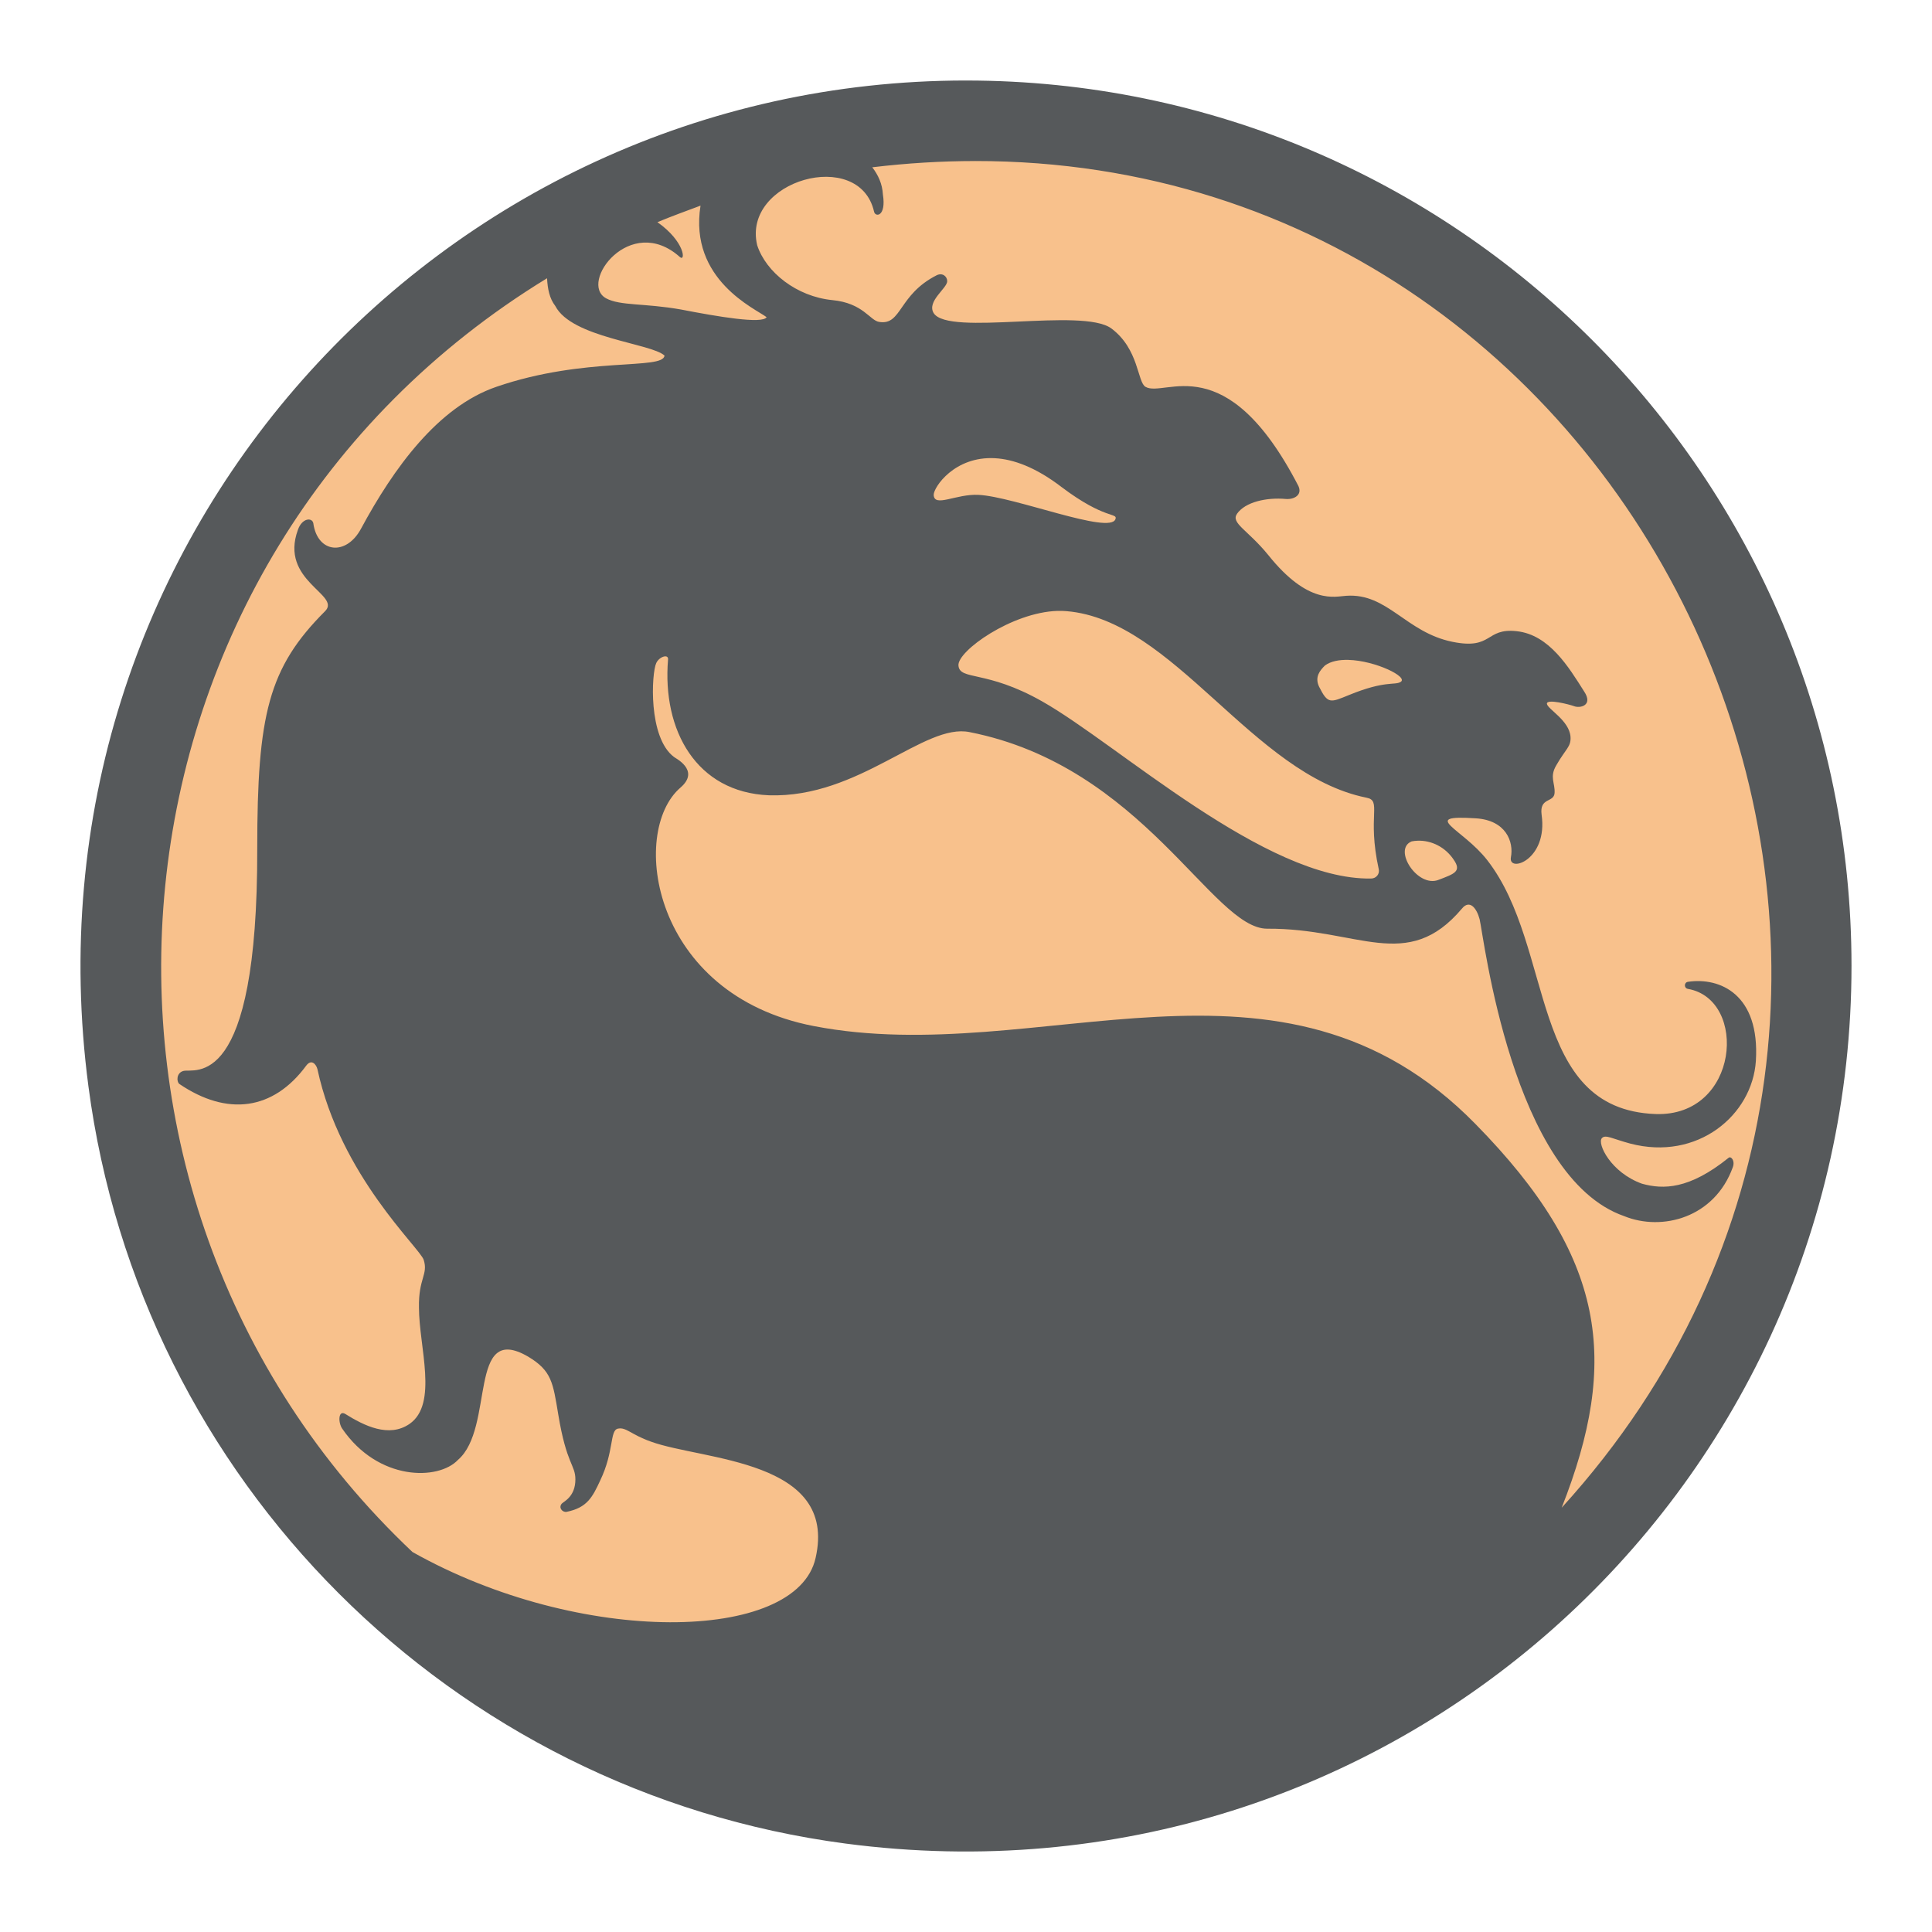 <?xml version="1.0" encoding="UTF-8" standalone="no"?>
<svg
   xmlns:dc="http://purl.org/dc/elements/1.1/"
   xmlns:cc="http://creativecommons.org/ns#"
   xmlns:rdf="http://www.w3.org/1999/02/22-rdf-syntax-ns#"
   xmlns:svg="http://www.w3.org/2000/svg"
   xmlns="http://www.w3.org/2000/svg"
   xmlns:sodipodi="http://sodipodi.sourceforge.net/DTD/sodipodi-0.dtd"
   xmlns:inkscape="http://www.inkscape.org/namespaces/inkscape"
   sodipodi:docname="mortal_kombat.svg"
   inkscape:version="1.0.1 (3bc2e813f5, 2020-09-07)"
   version="1.1"
   id="svg2"
   viewBox="0 0 192 192"
   height="192"
   width="192"
   inkscape:export-filename="/home/jphilippe/inkscape/icônes/delta-github/png/mortal_kombat.png"
   inkscape:export-xdpi="96"
   inkscape:export-ydpi="96">
  <sodipodi:namedview
     inkscape:document-rotation="0"
     inkscape:window-maximized="1"
     inkscape:window-y="0"
     inkscape:window-x="36"
     inkscape:window-height="1052"
     inkscape:window-width="1884"
     units="px"
     showgrid="false"
     inkscape:current-layer="layer1"
     inkscape:document-units="px"
     inkscape:cy="-104.63943"
     inkscape:cx="120.41215"
     inkscape:zoom="0.70710681"
     inkscape:pageshadow="2"
     inkscape:pageopacity="0.0"
     borderopacity="1.0"
     bordercolor="#666666"
     pagecolor="#ffffff"
     id="base"
     inkscape:snap-bbox="false"
     inkscape:object-paths="true"
     inkscape:snap-nodes="true"
     showguides="true"
     inkscape:guide-bbox="true"
     inkscape:snap-object-midpoints="true"
     inkscape:snap-center="true"
     inkscape:snap-global="false"
     inkscape:snap-intersection-paths="true"
     inkscape:snap-smooth-nodes="true"
     inkscape:snap-midpoints="true" />
  <defs
     id="defs4" />
  <g
     transform="translate(0,-860.362)"
     id="layer1"
     inkscape:groupmode="layer"
     inkscape:label="Calque 1">
    <circle
       style="fill:#f8c18c;fill-opacity:1;fill-rule:evenodd;stroke:none;stroke-width:0.989;stroke-opacity:1"
       cx="96"
       cy="956.362"
       r="87"
       id="circle936" />
    <path
       id="dragon_4_"
       style="fill:#56595b;fill-opacity:1;stroke-width:0.587"
       d="m 96.012,868.362 c -52.499,0 -94.322,46.046 -87.225,99.953 5.162,39.184 36.076,70.098 75.26,75.26 53.907,7.097 99.953,-34.725 99.953,-87.224 0,-48.569 -39.419,-87.988 -87.988,-87.988 z m 0.869,8.002 c 67.66,-0.053 105.114,82.398 58.318,133.834 5.749,-14.606 4.458,-24.872 -8.564,-38.129 -19.357,-19.768 -43.29,-5.396 -65.756,-9.736 -16.131,-3.109 -18.361,-19.298 -13.258,-23.697 2.053,-1.76 -0.645,-2.992 -0.645,-3.051 -2.581,-1.936 -2.229,-8.329 -1.76,-9.326 0.293,-0.645 1.232,-0.94 1.174,-0.354 -0.587,7.039 2.814,13.199 10.029,13.492 8.975,0.293 15.429,-7.216 19.945,-6.277 17.246,3.402 24.107,19.535 29.563,19.535 9.033,-0.059 13.902,4.456 19.357,-1.996 0.763,-0.939 1.466,-0.058 1.76,1.057 0.411,1.701 3.226,25.634 14.371,29.506 3.754,1.525 8.975,0.176 10.793,-4.869 0.235,-0.645 -0.176,-1.115 -0.41,-0.939 -3.93,3.168 -6.511,3.169 -8.623,2.582 -3.109,-1.114 -4.458,-3.99 -3.988,-4.518 0.352,-0.411 1.057,0.06 2.816,0.529 6.687,1.76 12.142,-2.816 12.494,-8.213 0.411,-6.628 -3.579,-8.331 -6.746,-7.861 -0.411,0.059 -0.411,0.646 0,0.705 5.983,1.056 5.103,12.729 -3.227,12.436 -12.67,-0.469 -9.971,-16.541 -16.717,-25.223 -2.464,-3.167 -6.805,-4.518 -1.174,-4.166 3.05,0.176 3.813,2.348 3.52,3.873 -0.293,1.584 3.696,0.292 3.051,-4.225 -0.235,-1.76 1.23,-1.173 1.289,-2.17 0.059,-0.997 -0.528,-1.585 0.176,-2.758 0.939,-1.642 1.467,-1.817 1.408,-2.814 -0.117,-1.642 -2.287,-2.757 -2.346,-3.285 -0.059,-0.528 2.228,0.059 2.697,0.234 0.587,0.235 1.937,-0.059 0.998,-1.467 -1.525,-2.405 -3.461,-5.63 -6.688,-5.982 -3.168,-0.352 -2.345,1.876 -6.393,1.055 -4.634,-0.939 -6.453,-4.868 -10.559,-4.574 -1.115,0.059 -3.755,0.939 -7.744,-4.047 -2.053,-2.522 -3.753,-3.169 -3.107,-4.107 0.821,-1.173 2.931,-1.643 4.867,-1.467 0.821,0.059 1.643,-0.409 1.232,-1.289 -7.215,-13.961 -13.258,-8.741 -15.193,-9.855 -0.821,-0.469 -0.643,-3.754 -3.4,-5.807 -2.874,-2.112 -16.19,0.821 -17.656,-1.525 -0.704,-1.173 1.348,-2.464 1.348,-3.168 0,-0.469 -0.468,-0.879 -1.055,-0.586 -3.813,1.936 -3.46,4.987 -5.689,4.635 -0.939,-0.117 -1.584,-1.879 -4.693,-2.172 -3.519,-0.352 -6.569,-2.757 -7.449,-5.455 -1.525,-6.452 10.147,-9.737 11.613,-3.344 0.117,0.587 1.233,0.528 0.881,-1.701 -0.059,-1.056 -0.47,-1.935 -1.057,-2.697 3.467,-0.415 6.868,-0.619 10.195,-0.621 z m -27.264,4.434 c -1.173,7.391 5.513,10.265 6.568,11.086 -0.411,0.704 -4.869,-0.058 -8.506,-0.762 -3.637,-0.645 -6.041,-0.353 -7.449,-1.115 -2.757,-1.525 2.405,-8.505 7.332,-4.105 0.587,0.528 0.528,-1.525 -2.229,-3.461 1.408,-0.587 2.875,-1.115 4.283,-1.643 z m -15.252,7.215 c 0.059,1.056 0.234,1.995 0.82,2.758 1.642,3.168 9.504,3.694 10.854,4.926 -0.117,1.466 -7.861,0.059 -16.719,3.109 -5.807,1.994 -10.205,8.095 -13.432,14.078 -1.466,2.757 -4.341,2.464 -4.752,-0.527 -0.117,-0.587 -1.115,-0.529 -1.525,0.645 -1.877,5.103 4.34,6.453 2.697,8.096 -5.631,5.631 -6.744,10.265 -6.744,23.58 0.059,24.402 -6.276,21.82 -7.332,22.113 -0.704,0.176 -0.705,1.056 -0.412,1.291 4.751,3.226 9.326,2.64 12.611,-1.818 0.528,-0.704 0.998,-0.118 1.115,0.352 2.288,10.617 10.148,17.715 10.559,18.947 0.469,1.466 -0.527,1.819 -0.469,4.752 0,3.871 1.935,9.56 -0.939,11.555 -2.053,1.408 -4.516,0.177 -6.393,-0.996 -0.704,-0.411 -0.706,0.88 -0.295,1.467 3.578,5.221 9.562,5.16 11.498,3.107 3.695,-3.168 0.939,-13.783 6.98,-10.264 2.346,1.408 2.464,2.58 2.992,5.748 0.821,4.986 1.701,4.985 1.701,6.451 0,1.701 -1.115,2.172 -1.35,2.406 -0.352,0.411 0.058,0.879 0.469,0.82 2.053,-0.411 2.581,-1.467 3.344,-3.109 1.408,-2.933 0.939,-4.984 1.76,-5.16 0.821,-0.176 1.291,0.585 3.285,1.289 5.162,1.877 18.594,1.761 16.365,11.557 -1.877,8.447 -23.405,8.797 -40.064,-0.588 -37.776,-35.664 -32.203,-98.721 13.375,-126.584 z m 44.506,17.885 c 1.821,0.099 4.042,0.883 6.645,2.881 4.282,3.226 5.573,2.523 5.338,3.168 -0.528,1.584 -10.031,-2.23 -13.609,-2.406 -2.229,-0.117 -4.398,1.29 -4.457,0 0,-0.766 2.078,-3.861 6.084,-3.643 z m 6.219,15.176 c 0.303,-0.009 0.601,-0.002 0.895,0.023 10.676,0.88 18.478,16.247 29.799,18.535 1.584,0.293 0.059,1.76 1.232,7.098 0.117,0.469 -0.236,0.939 -0.764,0.939 -10.5,0.176 -25.105,-13.316 -32.672,-17.598 -5.573,-3.167 -8.213,-2.053 -8.33,-3.578 -0.11,-1.43 5.297,-5.282 9.84,-5.42 z m 28.906,4.867 c 2.703,0.071 6.025,1.711 5.189,2.195 -0.587,0.352 -1.525,-0.177 -5.104,1.289 -1.877,0.762 -2.112,0.939 -2.992,-0.82 -0.469,-0.997 0.117,-1.642 0.586,-2.111 0.587,-0.425 1.419,-0.577 2.32,-0.553 z m 6.898,17.969 c 1.388,-0.043 2.749,0.651 3.57,1.883 0.821,1.173 0.058,1.408 -1.467,1.994 -2.112,0.88 -4.635,-3.05 -2.699,-3.812 0.198,-0.037 0.397,-0.058 0.596,-0.064 z" />
  </g>
  <style
     type="text/css"
     id="style853">
	.st0{fill:#FFFFFF;}
</style>
  <style
     type="text/css"
     id="style853-9">
	.st0{fill:#FFFFFF;}
</style>
  <style
     type="text/css"
     id="style853-3">
	.st0{fill:#FFFFFF;}
</style>
  <style
     type="text/css"
     id="style915">
	.st0{fill:url(#bg-gradient_1_);}
</style>
</svg>
